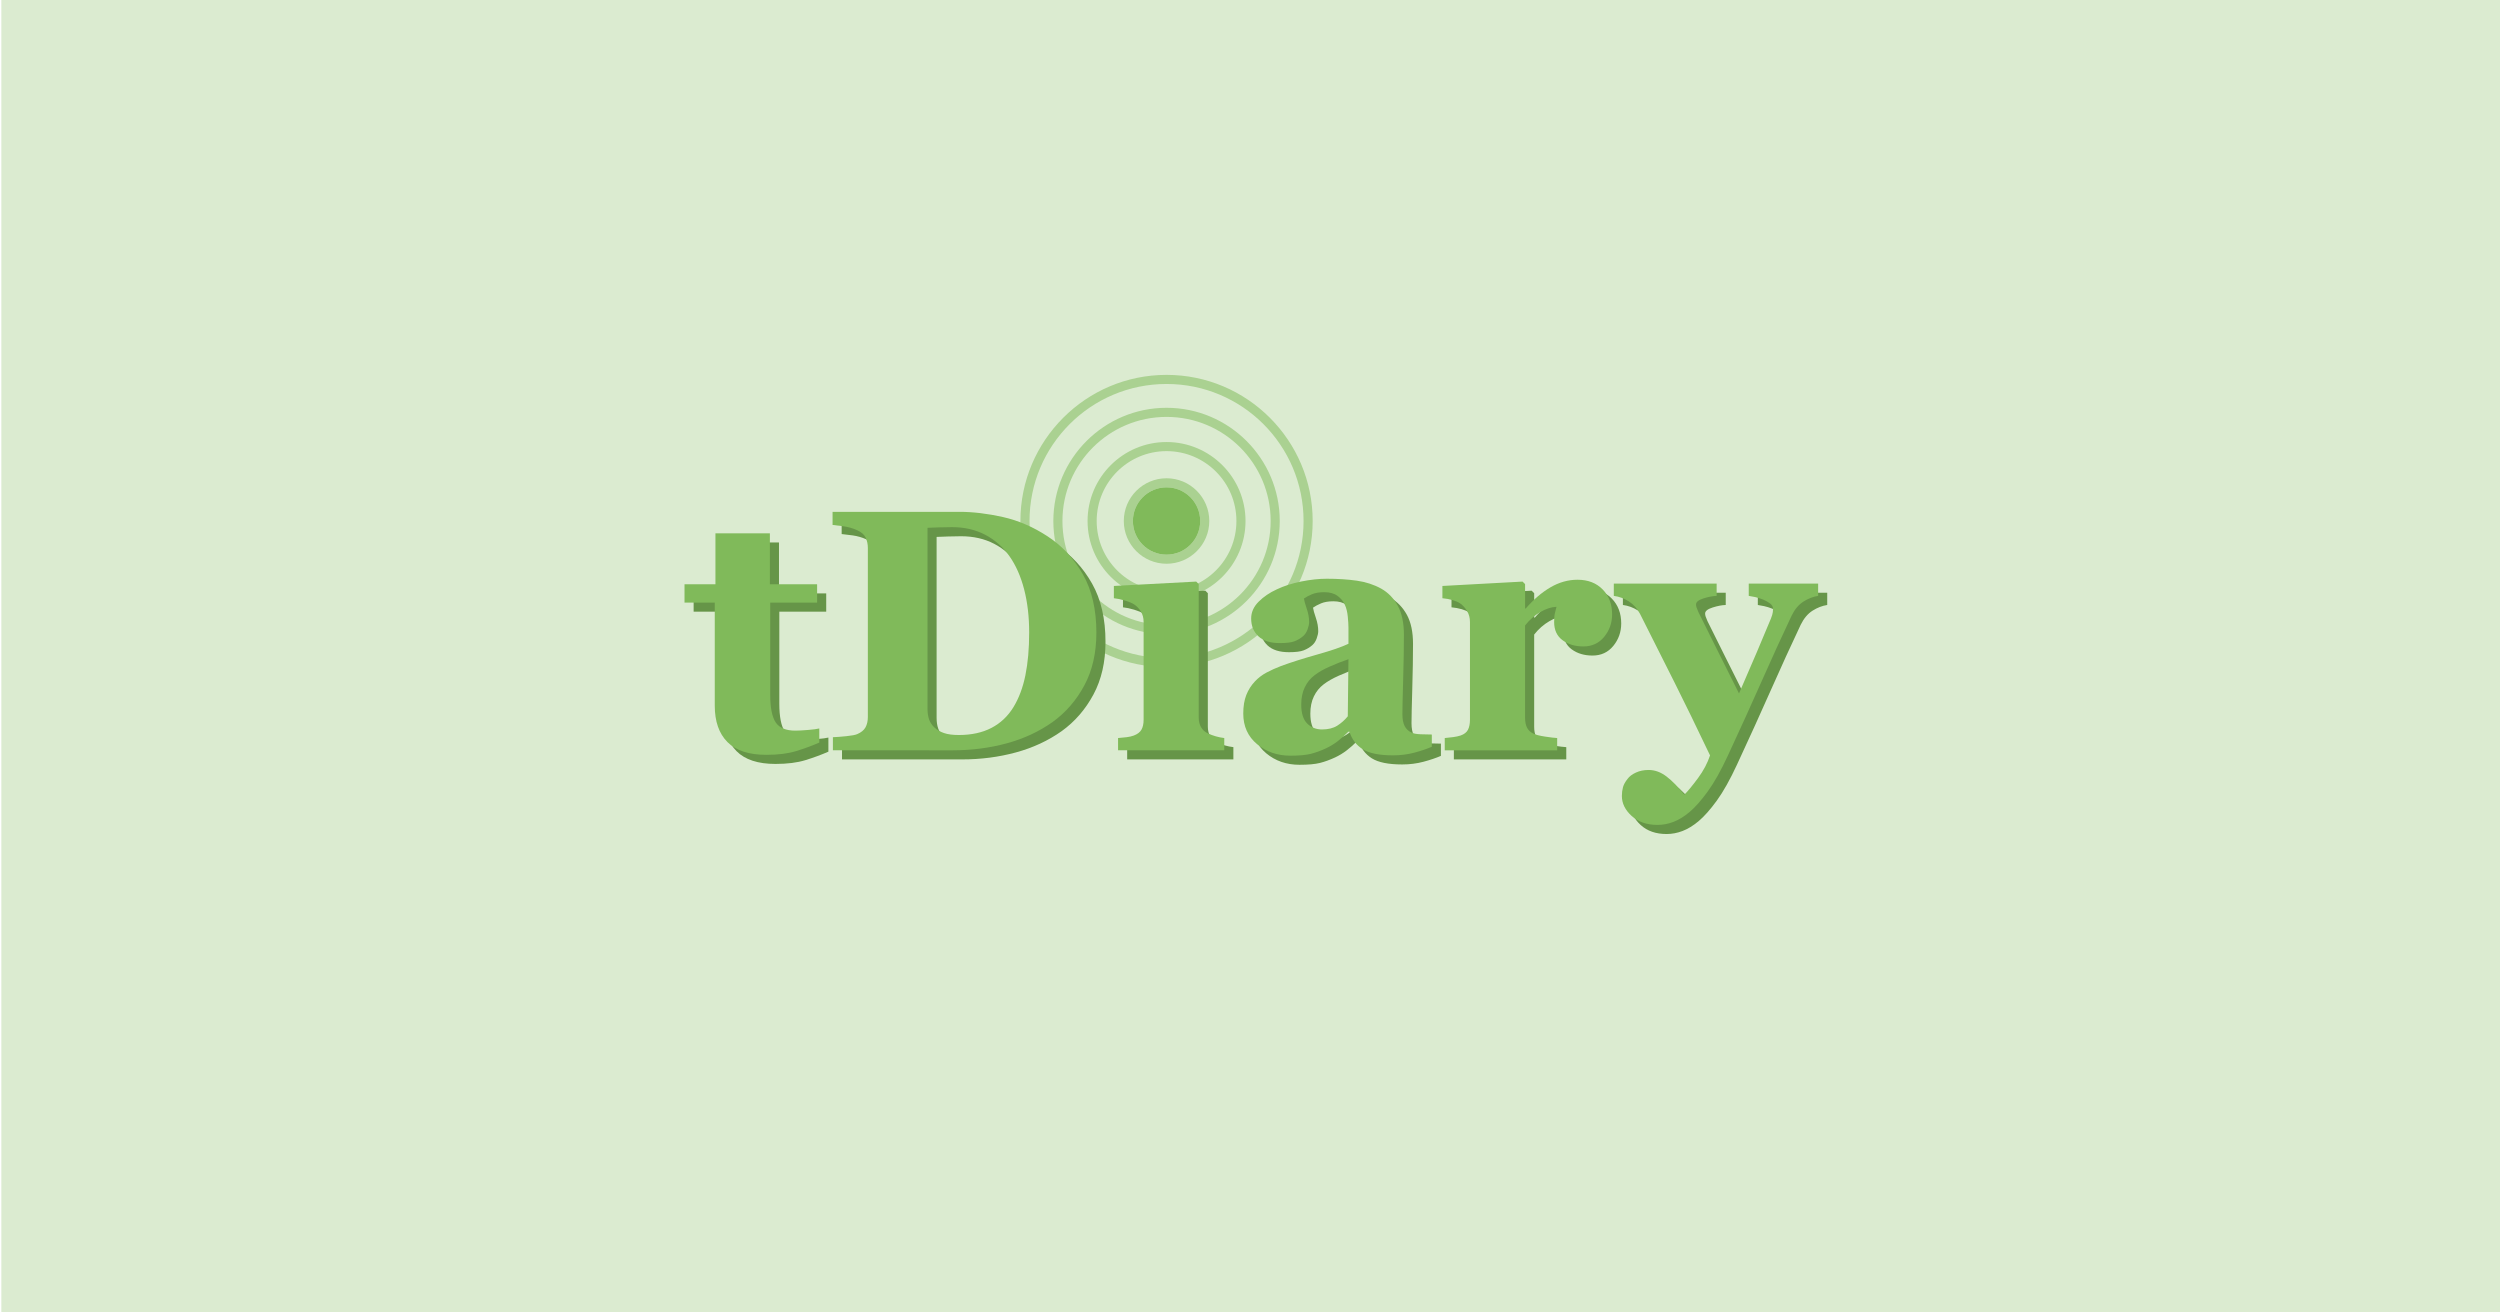 <?xml version="1.0" encoding="utf-8"?>
<!-- Generator: Adobe Illustrator 16.0.0, SVG Export Plug-In . SVG Version: 6.00 Build 0)  -->
<!DOCTYPE svg PUBLIC "-//W3C//DTD SVG 1.1//EN" "http://www.w3.org/Graphics/SVG/1.1/DTD/svg11.dtd">
<svg version="1.1" id="レイヤー_1" xmlns="http://www.w3.org/2000/svg" xmlns:xlink="http://www.w3.org/1999/xlink" x="0px"
	 y="0px" width="1200px" height="630px" viewBox="0 0 1200 630" enable-background="new 0 0 1200 630" xml:space="preserve">
<rect x="0.641" y="-0.055" fill="#DBEBD0" width="1200" height="630.001"/>
<g>
	<path fill="#AAD191" d="M559.943,233.936c8.918,0,16.146,7.229,16.146,16.146c0,8.921-7.229,16.147-16.146,16.147
		c-8.916,0-16.148-7.227-16.148-16.147C543.795,241.164,551.027,233.936,559.943,233.936 M559.943,229.565
		c-11.313,0-20.521,9.204-20.521,20.516c0,11.314,9.206,20.519,20.521,20.519c11.312,0,20.518-9.204,20.518-20.519
		C580.461,238.77,571.257,229.565,559.943,229.565L559.943,229.565z"/>
	<path fill="#AAD191" d="M559.943,216.542c18.523,0,33.538,15.022,33.538,33.546c0,18.52-15.015,33.535-33.538,33.535
		c-18.522,0-33.537-15.016-33.537-33.535C526.406,231.564,541.421,216.542,559.943,216.542 M559.943,212.173
		c-20.904,0-37.91,17.007-37.91,37.915c0,20.9,17.006,37.904,37.91,37.904c20.899,0,37.906-17.004,37.906-37.904
		C597.852,229.18,580.845,212.173,559.943,212.173L559.943,212.173z"/>
	<path fill="#AAD191" d="M559.943,200.115c27.604,0,49.97,22.379,49.97,49.976c0,27.594-22.366,49.96-49.97,49.96
		c-27.597,0-49.969-22.366-49.969-49.96C509.977,222.494,532.349,200.115,559.943,200.115 M559.943,195.74
		c-29.963,0-54.338,24.383-54.338,54.351c0,29.958,24.375,54.331,54.338,54.331c29.965,0,54.339-24.373,54.339-54.331
		C614.282,220.123,589.908,195.74,559.943,195.74L559.943,195.74z"/>
	<path fill="#AAD191" d="M559.943,184.309c36.33,0,65.767,29.461,65.767,65.782c0,36.323-29.437,65.763-65.767,65.763
		c-36.323,0-65.771-29.438-65.771-65.763C494.173,213.77,523.62,184.309,559.943,184.309 M559.943,179.938
		c-38.678,0-70.145,31.471-70.145,70.153c0,38.673,31.467,70.136,70.145,70.136c38.672,0,70.141-31.461,70.141-70.136
		C630.084,211.408,598.615,179.938,559.943,179.938L559.943,179.938z"/>
</g>
<g>
	<path fill="#669548" d="M397.628,360.805c-3.441,1.504-7.127,2.861-11.049,4.072c-3.928,1.21-8.712,1.814-14.356,1.814
		c-8.391,0-14.615-2.041-18.674-6.121c-4.062-4.084-6.092-9.91-6.092-17.486v-49.471H332.94v-8.792h14.84v-24.438h26.133v24.438
		h22.668v8.792h-22.505v44.145c0,6.285,0.873,10.741,2.628,13.373c1.756,2.63,4.897,3.944,9.431,3.944
		c1.456,0,3.479-0.106,6.07-0.323c2.59-0.213,4.398-0.455,5.423-0.723V360.805z"/>
	<path fill="#669548" d="M507.244,261.834c6.993,4.568,12.639,10.659,16.938,18.268c4.304,7.613,6.454,16.931,6.454,27.952
		c0,9.679-1.925,18.106-5.768,25.284c-3.849,7.18-8.938,13.055-15.285,17.625c-6.452,4.574-13.779,7.973-21.979,10.205
		c-8.2,2.231-16.791,3.346-25.771,3.346h-57.671v-6.289c1.72-0.057,3.869-0.217,6.449-0.482c2.585-0.271,4.304-0.591,5.167-0.969
		c1.933-0.811,3.275-1.897,4.029-3.27c0.753-1.371,1.13-3.021,1.13-4.96V267.4c0-1.828-0.351-3.482-1.048-4.96
		c-0.702-1.481-2.072-2.675-4.111-3.591c-2.046-0.912-4.21-1.532-6.496-1.856c-2.286-0.319-4.045-0.536-5.283-0.646v-6.291h60.9
		c6.504,0,13.47,0.837,20.89,2.502C493.212,254.223,500.362,257.317,507.244,261.834z M490.793,343.865
		c2.633-4.305,4.556-9.421,5.766-15.367c1.208-5.938,1.814-12.781,1.814-20.523c0-7.583-0.807-14.495-2.419-20.732
		c-1.614-6.235-3.98-11.561-7.099-15.969c-3.117-4.408-7.007-7.824-11.655-10.245c-4.653-2.42-9.937-3.628-15.852-3.628
		c-1.884,0-4.021,0.038-6.411,0.119c-2.396,0.08-4.184,0.149-5.365,0.202v86.873c0,1.933,0.258,3.646,0.768,5.121
		c0.514,1.479,1.383,2.782,2.62,3.911c1.239,1.127,2.756,2.006,4.562,2.621c1.802,0.621,4.152,0.93,7.058,0.93
		c6.073,0,11.29-1.131,15.647-3.393C484.581,351.529,488.104,348.221,490.793,343.865z"/>
	<path fill="#669548" d="M592.021,364.514h-50.979v-5.888c1.399-0.108,2.772-0.242,4.115-0.401c1.343-0.165,2.502-0.434,3.469-0.808
		c1.718-0.646,2.932-1.573,3.63-2.783c0.696-1.213,1.05-2.81,1.05-4.802v-46.941c0-1.881-0.433-3.533-1.292-4.959
		c-0.858-1.426-1.933-2.57-3.228-3.432c-0.967-0.643-2.437-1.262-4.397-1.854c-1.961-0.589-3.747-0.969-5.358-1.133v-5.885
		l39.523-2.1l1.206,1.213v64.044c0,1.884,0.408,3.479,1.212,4.796c0.807,1.32,1.962,2.303,3.472,2.946
		c1.072,0.483,2.257,0.915,3.547,1.29c1.289,0.376,2.633,0.646,4.031,0.808V364.514L592.021,364.514z"/>
	<path fill="#669548" d="M691.636,362.82c-2.358,1.021-5.149,1.962-8.371,2.823c-3.223,0.858-6.63,1.294-10.223,1.294
		c-6.601,0-11.46-0.986-14.57-2.946c-3.118-1.964-5.231-4.774-6.359-8.433h-0.483c-1.83,1.828-3.595,3.391-5.29,4.683
		c-1.696,1.292-3.516,2.392-5.454,3.307c-2.531,1.18-4.968,2.067-7.312,2.661c-2.34,0.588-5.614,0.887-9.814,0.887
		c-6.25,0-11.582-1.846-15.995-5.529c-4.419-3.691-6.626-8.578-6.626-14.665c0-3.499,0.486-6.478,1.457-8.928
		c0.963-2.446,2.343-4.614,4.113-6.503c1.623-1.724,3.492-3.146,5.619-4.285c2.125-1.128,4.455-2.178,6.986-3.146
		c4.851-1.778,10.663-3.62,17.451-5.533c6.783-1.91,11.739-3.622,14.863-5.128v-7.746c0-1.342-0.104-3.117-0.322-5.321
		c-0.216-2.204-0.671-4.06-1.37-5.565c-0.753-1.723-1.938-3.173-3.554-4.355c-1.605-1.184-3.739-1.776-6.373-1.776
		c-2.363,0-4.342,0.338-5.93,1.009c-1.588,0.674-2.869,1.361-3.834,2.057c0.163,1.075,0.619,2.717,1.379,4.92
		c0.751,2.205,1.132,4.331,1.132,6.375c0,0.912-0.242,2.056-0.729,3.425c-0.486,1.37-1.188,2.46-2.105,3.267
		c-1.237,1.077-2.624,1.91-4.166,2.5c-1.537,0.596-3.893,0.887-7.071,0.887c-4.53,0-7.957-1.088-10.275-3.264
		c-2.318-2.179-3.479-5.014-3.479-8.511c0-3.011,1.195-5.712,3.592-8.104c2.391-2.393,5.311-4.37,8.752-5.932
		c3.389-1.611,7.287-2.862,11.694-3.75c4.408-0.885,8.495-1.326,12.259-1.326c5.216,0,10,0.306,14.357,0.925
		c4.355,0.618,8.283,1.894,11.778,3.831c3.335,1.882,5.979,4.611,7.942,8.186c1.961,3.579,2.945,8.24,2.945,13.998
		c0,6.074-0.123,13.278-0.361,21.612c-0.243,8.339-0.361,13.824-0.361,16.457c0,2.419,0.361,4.329,1.083,5.729
		c0.727,1.396,1.846,2.441,3.353,3.145c0.909,0.435,2.35,0.685,4.312,0.77c1.962,0.078,3.747,0.121,5.363,0.121v5.881h-0.003V362.82
		z M651.627,320.797c-3.021,1.023-6.015,2.195-8.985,3.52c-2.966,1.321-5.396,2.711-7.28,4.162
		c-1.998,1.513-3.565,3.438-4.695,5.779c-1.137,2.344-1.7,5.108-1.7,8.29c0,4.2,0.956,7.25,2.874,9.134
		c1.916,1.89,4.271,2.83,7.082,2.83c2.966,0,5.412-0.605,7.324-1.815c1.918-1.214,3.604-2.707,5.061-4.49L651.627,320.797z"/>
	<path fill="#669548" d="M778.185,299.262c0,4.084-1.265,7.673-3.792,10.766c-2.523,3.093-5.858,4.639-10.002,4.639
		c-3.928,0-7.248-0.99-9.962-2.971c-2.717-1.98-4.071-4.897-4.071-8.756c0-1.873,0.135-3.332,0.402-4.377
		c0.271-1.045,0.509-2.023,0.729-2.934c-2.478,0.107-5.084,0.961-7.825,2.562c-2.74,1.598-5.161,3.73-7.262,6.393v44.281
		c0,1.883,0.295,3.439,0.889,4.678c0.593,1.239,1.588,2.209,2.984,2.904c1.186,0.594,3.104,1.092,5.767,1.493
		c2.663,0.403,4.589,0.634,5.769,0.686v5.888h-53.96v-5.888c1.347-0.108,2.701-0.255,4.071-0.444
		c1.376-0.187,2.541-0.439,3.511-0.765c1.721-0.592,2.901-1.508,3.546-2.743c0.646-1.238,0.972-2.85,0.972-4.842v-46.941
		c0-1.936-0.458-3.67-1.37-5.205c-0.914-1.53-2.017-2.753-3.312-3.669c-0.967-0.644-2.19-1.18-3.669-1.613
		c-1.478-0.431-3.104-0.726-4.876-0.89v-5.885l38.475-2.1l1.207,1.213v11.695h0.323c3.71-4.304,7.65-7.676,11.816-10.123
		c4.166-2.443,8.512-3.67,13.029-3.67c5,0,9.015,1.545,12.055,4.639C776.665,290.375,778.185,294.367,778.185,299.262z"/>
	<path fill="#669548" d="M877.082,290.389c-2.424,0.375-4.771,1.289-7.061,2.74c-2.289,1.451-4.182,3.712-5.688,6.777
		c-4.624,9.785-9.384,20.205-14.281,31.258c-4.887,11.047-10.32,23-16.288,35.852c-3.335,7.206-6.562,12.958-9.68,17.264
		c-3.119,4.303-6.049,7.605-8.794,9.918c-2.578,2.149-5.135,3.712-7.661,4.68c-2.527,0.969-5.081,1.453-7.664,1.453
		c-5.107,0-9.231-1.426-12.38-4.275c-3.145-2.852-4.721-6.049-4.721-9.599c0-1.505,0.18-2.903,0.527-4.196
		c0.347-1.289,1.092-2.633,2.213-4.032c0.86-1.18,2.188-2.189,3.991-3.022c1.8-0.833,3.833-1.252,6.086-1.252
		c3.012,0,5.885,1.049,8.628,3.146c2.741,2.103,5.59,5.005,8.542,8.713c1.771-1.78,3.968-4.435,6.569-7.968
		c2.608-3.531,4.529-7.158,5.768-10.877c-6.396-13.434-12.066-25.078-17.012-34.94c-4.938-9.858-10.476-20.859-16.598-33.003
		c-1.346-2.582-3.151-4.584-5.409-6.01c-2.259-1.424-4.647-2.299-7.176-2.621v-5.89h49.362v5.889
		c-1.823,0.053-3.93,0.456-6.313,1.207c-2.387,0.754-3.583,1.726-3.583,2.904c0,0.433,0.082,0.904,0.244,1.413
		c0.158,0.511,0.457,1.249,0.884,2.214c1.827,3.752,4.422,8.967,7.778,15.646c3.357,6.679,7.265,14.493,11.727,23.448
		c3.321-7.611,6.156-14.17,8.49-19.667c2.335-5.493,4.603-10.895,6.805-16.203c0.537-1.343,0.846-2.401,0.928-3.181
		c0.08-0.777,0.117-1.303,0.117-1.574c0-0.969-0.47-1.814-1.406-2.54c-0.939-0.724-2.055-1.355-3.339-1.894
		c-1.346-0.538-2.63-0.94-3.863-1.212c-1.236-0.267-2.259-0.456-3.061-0.563v-5.89h33.313v5.889H877.082z"/>
</g>
<g>
	<path fill="#80BA5A" d="M393.26,356.433c-3.445,1.507-7.127,2.862-11.053,4.071c-3.928,1.212-8.713,1.816-14.355,1.816
		c-8.389,0-14.613-2.041-18.673-6.123c-4.062-4.083-6.091-9.908-6.091-17.485v-49.47h-14.52v-8.793h14.844v-24.438h26.131v24.438
		h22.668v8.793h-22.508v44.145c0,6.284,0.876,10.741,2.633,13.373c1.753,2.629,4.896,3.944,9.428,3.944
		c1.458,0,3.482-0.107,6.069-0.323c2.593-0.213,4.397-0.453,5.427-0.723V356.433z"/>
	<path fill="#80BA5A" d="M502.875,257.463c6.99,4.568,12.638,10.658,16.94,18.268c4.3,7.612,6.449,16.929,6.449,27.951
		c0,9.678-1.923,18.107-5.767,25.285c-3.845,7.182-8.939,13.056-15.283,17.625c-6.454,4.574-13.777,7.977-21.98,10.205
		c-8.198,2.231-16.793,3.346-25.771,3.346H399.79v-6.289c1.72-0.057,3.871-0.217,6.452-0.485s4.301-0.588,5.163-0.967
		c1.937-0.81,3.275-1.896,4.035-3.268c0.75-1.372,1.126-3.023,1.126-4.961v-81.145c0-1.827-0.353-3.481-1.047-4.96
		c-0.702-1.482-2.072-2.676-4.114-3.59c-2.045-0.914-4.209-1.532-6.493-1.858c-2.285-0.319-4.047-0.534-5.283-0.645v-6.292h60.898
		c6.506,0,13.469,0.838,20.893,2.504C488.841,249.852,495.991,252.946,502.875,257.463z M486.42,339.492
		c2.635-4.301,4.562-9.42,5.771-15.363c1.208-5.938,1.812-12.785,1.812-20.525c0-7.583-0.808-14.496-2.422-20.735
		c-1.612-6.235-3.978-11.56-7.094-15.968c-3.12-4.408-7.007-7.824-11.659-10.245c-4.651-2.421-9.934-3.628-15.848-3.628
		c-1.885,0-4.021,0.037-6.416,0.118c-2.393,0.081-4.18,0.149-5.361,0.202v86.874c0,1.933,0.256,3.646,0.765,5.12
		c0.515,1.48,1.386,2.783,2.623,3.912c1.236,1.127,2.757,2.006,4.56,2.621c1.801,0.62,4.151,0.93,7.057,0.93
		c6.076,0,11.294-1.132,15.65-3.393C480.21,347.158,483.73,343.852,486.42,339.492z"/>
	<path fill="#80BA5A" d="M587.649,360.143H536.67v-5.888c1.398-0.106,2.77-0.242,4.114-0.401c1.344-0.164,2.501-0.436,3.47-0.809
		c1.719-0.646,2.929-1.573,3.63-2.784c0.696-1.211,1.05-2.808,1.05-4.798v-46.941c0-1.883-0.432-3.535-1.295-4.961
		c-0.855-1.427-1.935-2.57-3.225-3.434c-0.968-0.642-2.438-1.26-4.397-1.851c-1.962-0.59-3.749-0.97-5.361-1.132v-5.888
		l39.525-2.099l1.204,1.212v64.046c0,1.882,0.407,3.479,1.212,4.797c0.81,1.318,1.962,2.3,3.474,2.944
		c1.072,0.483,2.256,0.915,3.545,1.29s2.634,0.646,4.033,0.808L587.649,360.143L587.649,360.143z"/>
	<path fill="#80BA5A" d="M687.269,358.449c-2.361,1.021-5.156,1.963-8.375,2.825c-3.219,0.856-6.626,1.292-10.22,1.292
		c-6.604,0-11.458-0.984-14.574-2.946c-3.109-1.964-5.229-4.775-6.359-8.434h-0.479c-1.835,1.829-3.598,3.392-5.292,4.683
		c-1.697,1.291-3.519,2.393-5.457,3.306c-2.528,1.184-4.963,2.069-7.308,2.663c-2.344,0.588-5.613,0.885-9.818,0.885
		c-6.245,0-11.577-1.843-15.995-5.527c-4.412-3.691-6.625-8.578-6.625-14.666c0-3.499,0.485-6.477,1.454-8.926
		c0.971-2.447,2.346-4.615,4.119-6.504c1.619-1.723,3.489-3.146,5.613-4.283c2.131-1.128,4.458-2.182,6.989-3.148
		c4.85-1.777,10.669-3.618,17.452-5.531c6.786-1.911,11.741-3.623,14.865-5.129v-7.746c0-1.343-0.109-3.117-0.328-5.322
		c-0.212-2.204-0.671-4.06-1.365-5.566c-0.755-1.721-1.938-3.171-3.552-4.354c-1.613-1.184-3.737-1.777-6.372-1.777
		c-2.369,0-4.348,0.337-5.936,1.01c-1.589,0.674-2.865,1.36-3.83,2.057c0.163,1.075,0.619,2.717,1.375,4.919
		c0.752,2.208,1.132,4.332,1.132,6.374c0,0.914-0.241,2.058-0.726,3.427c-0.486,1.369-1.188,2.46-2.104,3.267
		c-1.239,1.076-2.631,1.91-4.166,2.5c-1.538,0.595-3.896,0.887-7.077,0.887c-4.528,0-7.957-1.088-10.275-3.264
		c-2.319-2.179-3.479-5.016-3.479-8.511c0-3.011,1.195-5.713,3.596-8.105c2.391-2.392,5.307-4.369,8.748-5.932
		c3.39-1.611,7.285-2.862,11.693-3.75c4.411-0.885,8.496-1.327,12.262-1.327c5.219,0,10.004,0.308,14.356,0.925
		c4.354,0.62,8.282,1.897,11.777,3.833c3.333,1.882,5.979,4.611,7.943,8.186c1.965,3.579,2.944,8.24,2.944,13.996
		c0,6.076-0.123,13.28-0.364,21.613c-0.241,8.338-0.36,13.823-0.36,16.458c0,2.419,0.36,4.329,1.09,5.729
		c0.726,1.396,1.844,2.441,3.346,3.144c0.915,0.436,2.354,0.685,4.316,0.771c1.964,0.078,3.749,0.121,5.364,0.121v5.882h0.002
		V358.449z M647.26,316.424c-3.021,1.026-6.019,2.196-8.982,3.521c-2.974,1.319-5.396,2.708-7.288,4.162
		c-1.993,1.511-3.562,3.436-4.692,5.777c-1.139,2.346-1.703,5.107-1.703,8.29c0,4.2,0.961,7.248,2.873,9.133
		c1.918,1.889,4.278,2.831,7.087,2.831c2.968,0,5.41-0.605,7.326-1.814c1.912-1.215,3.599-2.709,5.053-4.491L647.26,316.424z"/>
	<path fill="#80BA5A" d="M773.812,294.891c0,4.084-1.261,7.676-3.79,10.764c-2.528,3.094-5.862,4.64-9.999,4.64
		c-3.93,0-7.248-0.989-9.964-2.97c-2.72-1.982-4.072-4.898-4.072-8.756c0-1.875,0.134-3.332,0.399-4.377
		c0.271-1.045,0.515-2.023,0.729-2.932c-2.479,0.105-5.08,0.959-7.821,2.561c-2.746,1.597-5.166,3.729-7.261,6.392v44.283
		c0,1.882,0.293,3.438,0.888,4.675c0.594,1.242,1.584,2.209,2.983,2.906c1.183,0.594,3.105,1.091,5.768,1.493
		c2.66,0.403,4.585,0.633,5.769,0.686v5.888h-53.964v-5.888c1.346-0.106,2.702-0.255,4.072-0.446c1.375-0.186,2.54-0.44,3.515-0.764
		c1.717-0.591,2.901-1.507,3.548-2.741c0.645-1.237,0.965-2.851,0.965-4.841v-46.941c0-1.939-0.458-3.671-1.37-5.207
		c-0.914-1.53-2.017-2.753-3.308-3.668c-0.968-0.646-2.191-1.182-3.668-1.614c-1.481-0.431-3.108-0.726-4.881-0.888v-5.888
		l38.477-2.099l1.209,1.212v11.696h0.324c3.71-4.303,7.648-7.676,11.812-10.124c4.171-2.443,8.513-3.669,13.028-3.669
		c5.005,0,9.021,1.545,12.061,4.638C772.293,286.004,773.812,289.996,773.812,294.891z"/>
	<path fill="#80BA5A" d="M872.711,286.018c-2.42,0.375-4.771,1.289-7.057,2.74c-2.289,1.451-4.186,3.711-5.688,6.776
		c-4.629,9.788-9.383,20.206-14.279,31.257c-4.893,11.048-10.32,23.002-16.289,35.852c-3.334,7.208-6.562,12.96-9.685,17.264
		c-3.115,4.304-6.048,7.609-8.789,9.921c-2.582,2.148-5.14,3.71-7.663,4.678c-2.531,0.969-5.084,1.454-7.662,1.454
		c-5.107,0-9.236-1.426-12.381-4.275c-3.145-2.852-4.721-6.05-4.721-9.599c0-1.505,0.176-2.903,0.525-4.197
		c0.348-1.288,1.088-2.634,2.215-4.029c0.861-1.184,2.188-2.193,3.992-3.025c1.797-0.831,3.826-1.251,6.082-1.251
		c3.011,0,5.888,1.049,8.629,3.146c2.738,2.104,5.587,5.004,8.541,8.716c1.774-1.782,3.968-4.438,6.572-7.97
		c2.604-3.529,4.525-7.154,5.767-10.877c-6.4-13.434-12.064-25.078-17.011-34.941c-4.942-9.857-10.477-20.859-16.601-33.002
		c-1.346-2.582-3.146-4.584-5.406-6.012c-2.262-1.422-4.649-2.297-7.178-2.619v-5.889h49.364v5.889
		c-1.828,0.053-3.933,0.456-6.318,1.207c-2.386,0.754-3.581,1.726-3.581,2.902c0,0.435,0.081,0.906,0.242,1.413
		c0.159,0.513,0.457,1.253,0.889,2.216c1.827,3.754,4.419,8.967,7.773,15.646c3.357,6.676,7.266,14.49,11.728,23.447
		c3.325-7.612,6.161-14.17,8.49-19.667c2.34-5.493,4.607-10.895,6.805-16.204c0.539-1.341,0.848-2.4,0.933-3.18
		c0.075-0.779,0.119-1.303,0.119-1.575c0-0.966-0.472-1.813-1.407-2.54c-0.944-0.723-2.057-1.355-3.345-1.893
		c-1.341-0.539-2.628-0.941-3.862-1.213c-1.233-0.266-2.254-0.455-3.057-0.562v-5.889h33.311L872.711,286.018L872.711,286.018z"/>
	<circle fill="#80BA5A" cx="559.943" cy="250.081" r="16.148"/>
</g>
</svg>
